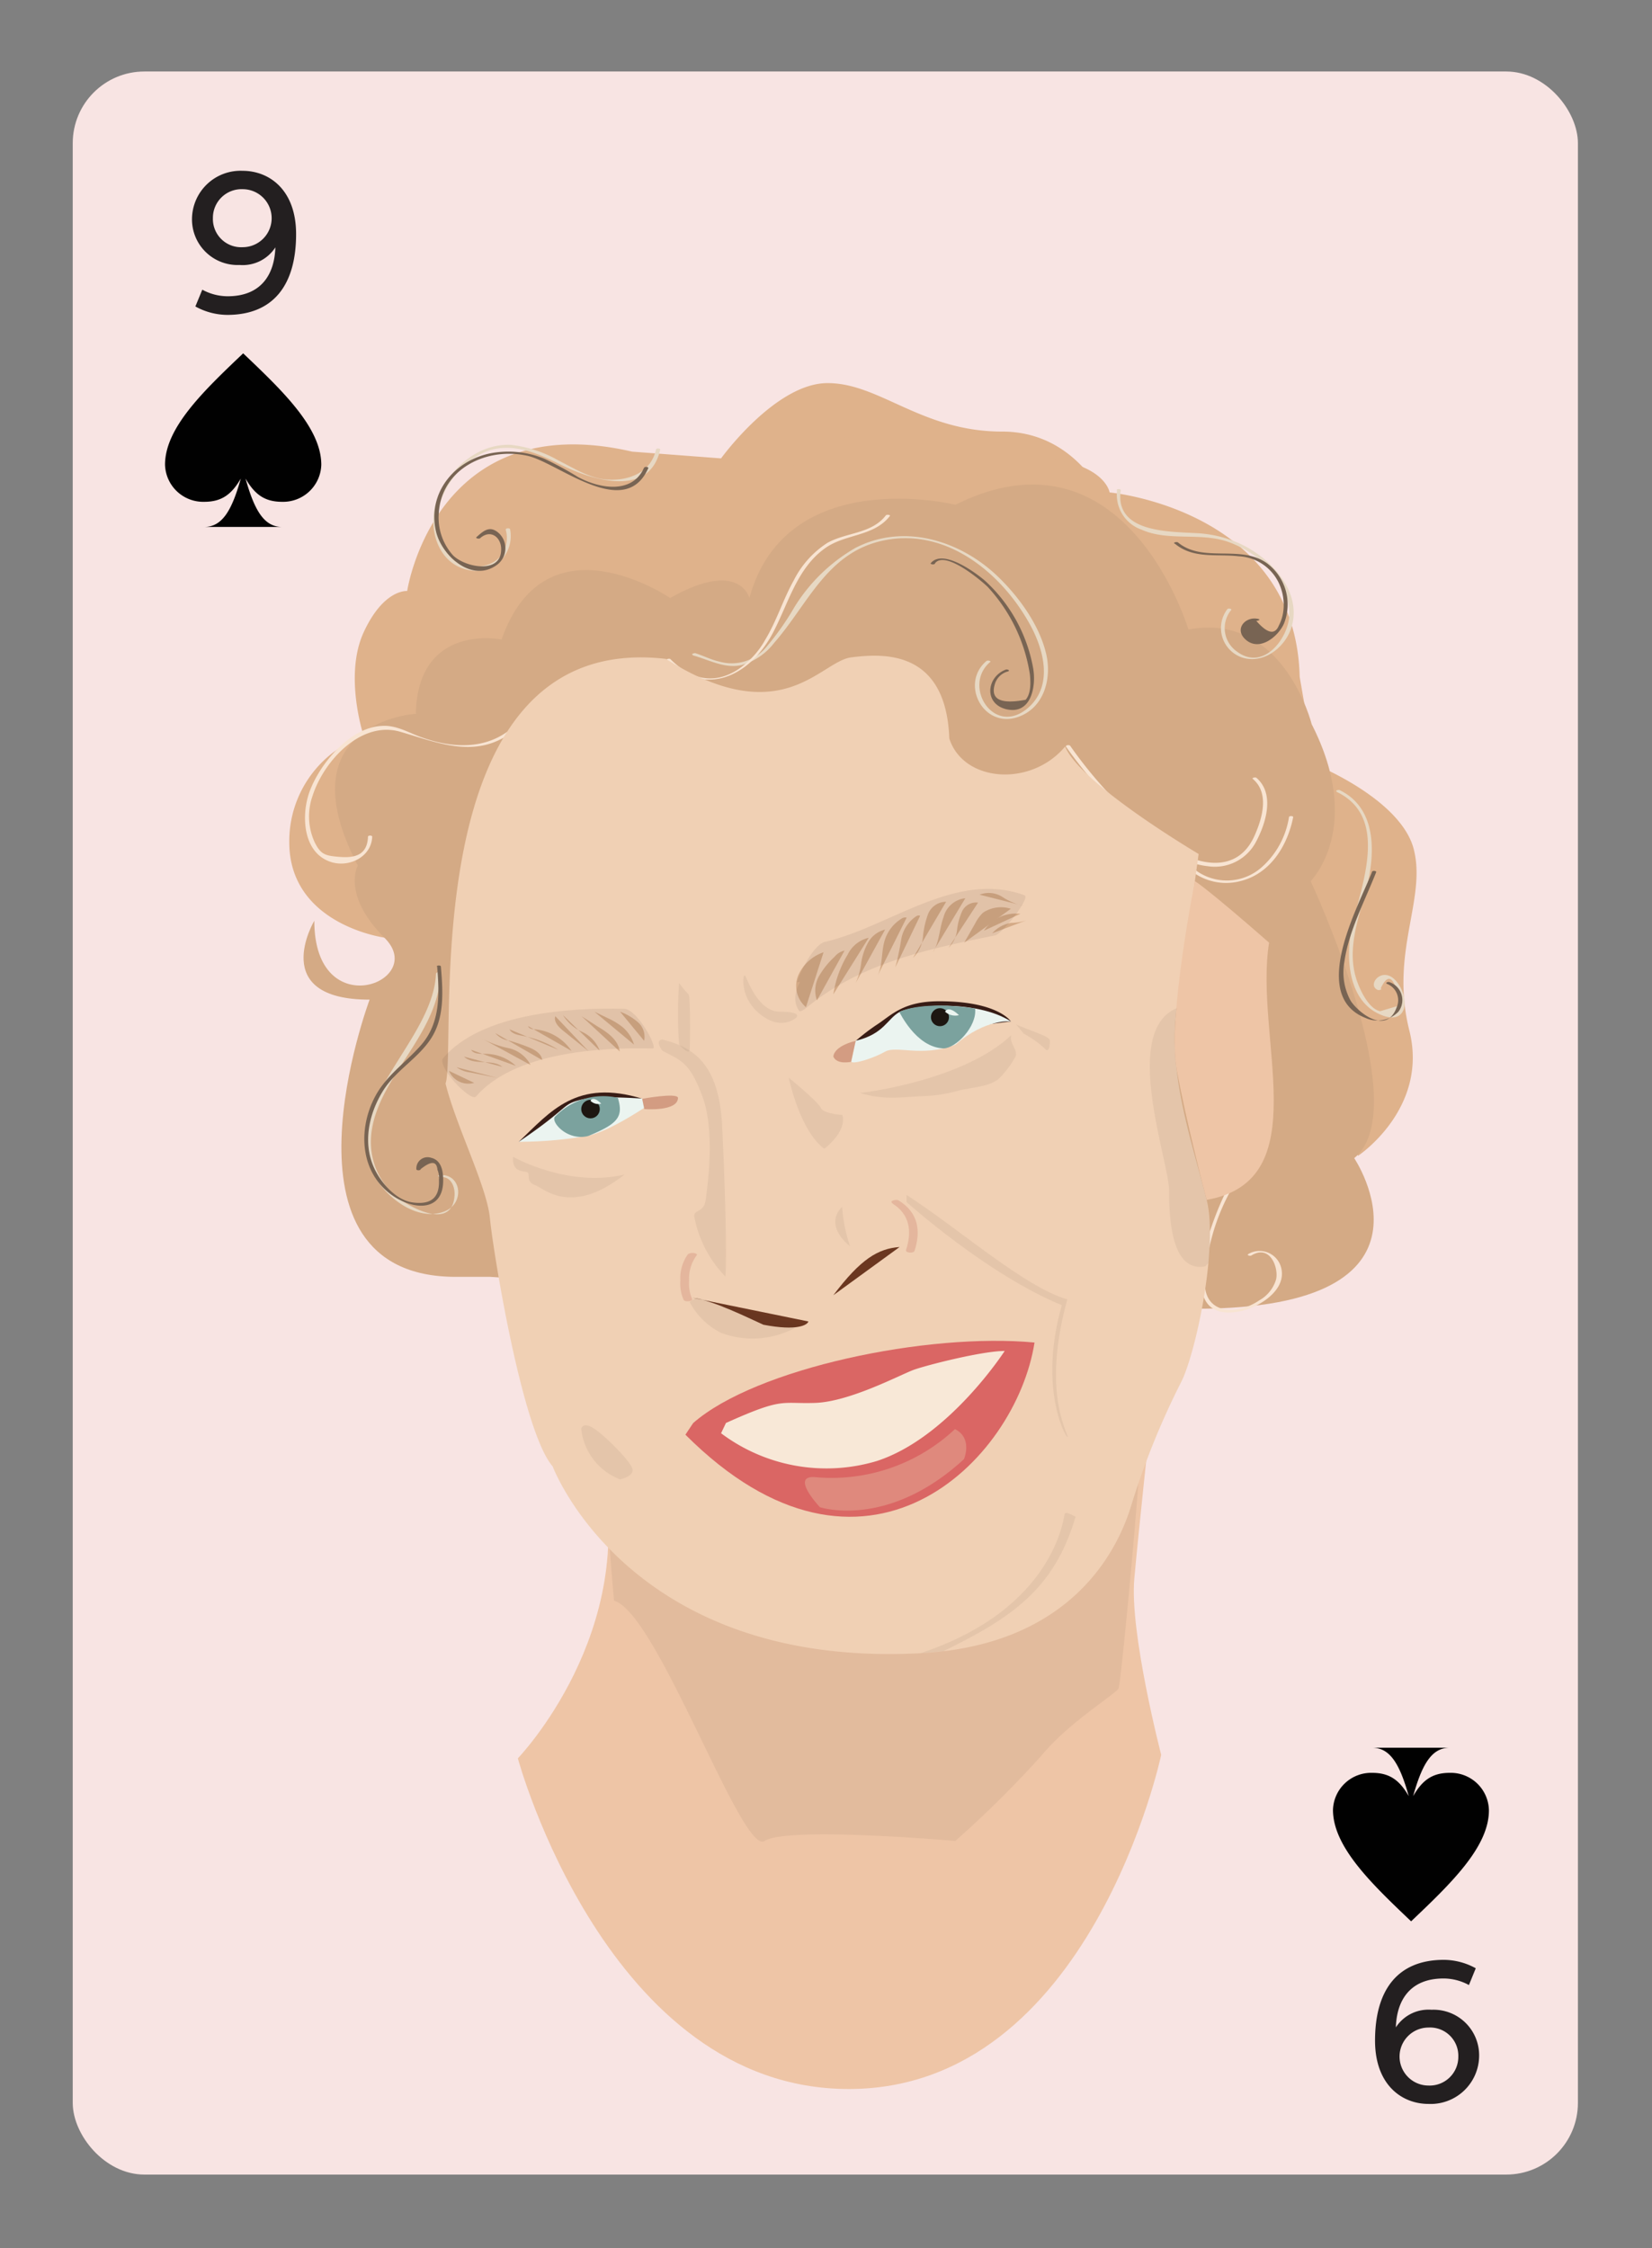 <svg id="Layer_1" data-name="Layer 1" xmlns="http://www.w3.org/2000/svg" viewBox="0 0 196 266.67"><rect x="0" y="0" width="196" height="266.67" fill="#808080" stroke="none"/><defs><style>.cls-1{fill:#f8e4e3;}.cls-2{fill:#231f20;}.cls-3{fill:#010101;}.cls-4{fill:#dfb28b;}.cls-5{fill:#d4aa85;}.cls-6{fill:#e7d8c3;}.cls-7{fill:#786453;}.cls-8{fill:#f8e4d2;}.cls-9{fill:#eec5a6;}.cls-10{fill:#443123;opacity:0.07;}.cls-11{fill:#f0d0b4;}.cls-12{fill:#381c15;}.cls-13{fill:#da6664;}.cls-14{fill:#d4aa86;}.cls-15{fill:#ebf4f0;}.cls-16{fill:#7ba29e;}.cls-17{fill:#1d1611;}.cls-18{fill:#6b3720;}.cls-19{fill:#e4b69d;}.cls-20{fill:#f8e8d7;}.cls-21{fill:#d39c82;}.cls-22{fill:#df897d;}.cls-23{opacity:0.08;}</style></defs><title>badbitchcards</title><rect class="cls-1" x="8.63" y="8.48" width="178.58" height="249.45" rx="8.5" ry="8.5"/><path class="cls-2" d="M24,34.36a6.33,6.33,0,0,0,3,.78c4,0,5.57-2.6,5.67-5.8a4.61,4.61,0,0,1-4.24,2.09,5.41,5.41,0,0,1-5.65-5.52,5.76,5.76,0,0,1,6-5.65c3.2,0,6.35,2.29,6.35,7.51,0,6-2.67,9.58-8.17,9.58a7.91,7.91,0,0,1-3.78-1Zm4.79-11.92a3.4,3.4,0,0,0-3.53,3.43,3.35,3.35,0,0,0,3.53,3.45,3.44,3.44,0,1,0,0-6.88Z"/><path class="cls-3" d="M28.85,41.91c4.64,4.41,9.27,8.82,9.27,13.22a4.53,4.53,0,0,1-4.65,4.39c-2.12,0-3.27-.92-4.34-2.76,1.07,3.82,2.22,5.74,4.34,5.74H24.23c2.12,0,3.27-1.92,4.34-5.74-1.07,1.84-2.22,2.76-4.34,2.76a4.53,4.53,0,0,1-4.65-4.39C19.57,50.73,24.21,46.32,28.85,41.91Z"/><path class="cls-2" d="M174.28,235.45a6.32,6.32,0,0,0-3-.78c-4,0-5.57,2.6-5.67,5.8a4.61,4.61,0,0,1,4.23-2.09,5.41,5.41,0,0,1,5.65,5.52,5.75,5.75,0,0,1-6,5.65c-3.2,0-6.35-2.29-6.35-7.51,0-6,2.67-9.58,8.17-9.58a7.92,7.92,0,0,1,3.78,1Zm-4.79,11.92a3.4,3.4,0,0,0,3.53-3.43,3.35,3.35,0,0,0-3.53-3.45,3.44,3.44,0,1,0,0,6.88Z"/><path class="cls-3" d="M167.42,227.89c-4.64-4.41-9.27-8.82-9.27-13.22a4.53,4.53,0,0,1,4.65-4.39c2.12,0,3.27.92,4.34,2.76-1.07-3.82-2.22-5.74-4.34-5.74H172c-2.12,0-3.27,1.92-4.34,5.74,1.07-1.84,2.22-2.76,4.34-2.76a4.53,4.53,0,0,1,4.65,4.39C176.7,219.07,172.06,223.48,167.42,227.89Z"/><path class="cls-4" d="M85.55,54.37S92,45.44,98.19,45.44s11.15,5.75,20.71,5.75,12.93,9.52,12.93,9.52L49.34,84.62l-3.69,26.6s-11.33-1.5-11.33-11.33a13.25,13.25,0,0,1,8.83-12.6s-2.38-7.14,0-12.3,5.16-4.89,5.16-4.89S51.59,48.16,75,53.57Z"/><path class="cls-4" d="M156,90.67s10.23,4.1,11.74,10.08-2.86,12.21-.53,21.48-6.08,14.86-6.08,14.86L117.82,62.93,91.13,65.84s-1.3-11.35,8.22-13.74a13.25,13.25,0,0,1,14.37,5.5s6.35-4,11.93-3,6,3.81,6,3.81,22.08,2,22.55,21.88Z"/><path class="cls-5" d="M58.2,151.45l-4.11,0c-22.53,0-10.24-32.88-10.24-32.88-12.13,0-6.56-9.36-6.56-9.36,0,12.45,13.52,7.22,8.36,2.06s-3.2-8.61-3.2-8.61c-8.85-17,6.88-18,6.88-18,.25-10.86,10.18-8.81,10.18-8.81,5.26-15,20-4.92,20-4.92,8.26-4.67,9.4,0,9.4,0,4.38-16,24.45-11.06,24.45-11.06,5.61-2.8,10.24-2.9,14-1.59C137.13,61.66,141,74.67,141,74.67c11.31-2.13,14.62,11.22,14.62,11.22,6.27,12.29-.12,18.62-.12,18.62s12.58,26.86,5.17,32.86c0,0,12,17.86-18.7,17.86s-83.81-3.78-83.81-3.78"/><path class="cls-6" d="M82.18,77.73c1.92.51,3.76,1.61,5.8,1.16a7.47,7.47,0,0,0,3.87-2.64c4-4.57,6.22-10.62,12.78-12.1,7.45-1.68,14.05,3.64,17.49,9.78,1.69,3,2.9,7.32-.11,10-4.06,3.56-7.88-2.57-4.54-5.4.17-.14-.31-.23-.43-.13-3.14,2.66-.44,7.91,3.56,6.7,3.25-1,4.22-4.57,3.52-7.55-.8-3.39-3.17-6.68-5.64-9.08C114,64.11,107.23,62,101.47,65a20.57,20.57,0,0,0-7.21,7A32.21,32.21,0,0,1,91,76.65a5.35,5.35,0,0,1-5.66,1.82c-1-.22-1.89-.7-2.86-1-.18,0-.57.13-.25.22Z"/><path class="cls-6" d="M51.73,115.45c-.32,8.26-12.16,15.82-7.11,24.33,1.49,2.52,5.21,5.23,8.29,3.83,2.23-1,1.82-4.44-.76-4.23-.34,0-.1.26.13.24,1.28-.1,1.71,1.22,1.65,2.16-.27,4.47-5.9,1.06-7,.07a8.32,8.32,0,0,1-2.69-4.4c-.7-2.89.25-5.69,1.63-8.23,2.42-4.46,6.2-8.45,6.4-13.77,0-.17-.49-.18-.5,0Z"/><path class="cls-6" d="M60,62.83a3.48,3.48,0,0,1-.52,3c-1.22,1.74-4.35,1.82-5.85.42a6.28,6.28,0,0,1-1.43-6.58,10.64,10.64,0,0,1,3.74-5.14c3.41-2.53,7-1.21,10.39.49,3.55,1.8,10.69,4.24,12-1.7,0-.15-.46-.18-.5,0-.6,2.73-3.23,3.75-5.86,3.56-2-.14-3.91-1.36-5.67-2.24a14.66,14.66,0,0,0-5.64-1.87c-4.08-.22-7.7,3.1-8.92,6.84-1,3.15.25,7.29,3.84,8a4.12,4.12,0,0,0,4.94-4.82c0-.18-.54-.15-.5,0Z"/><path class="cls-6" d="M132.53,58.17a4.39,4.39,0,0,0,2.9,4.65c3.22,1.44,7,.27,10.36,1.48,3.55,1.29,7.34,4.6,7.17,8.73-.11,2.63-3,6.58-6.15,4.29a3.39,3.39,0,0,1-.75-4.95c.15-.17-.33-.25-.43-.13A3.69,3.69,0,0,0,147.4,78c2.66.83,5.33-1.42,5.92-3.93,1-4.14-2.66-7.9-6.09-9.53a13.94,13.94,0,0,0-5.26-1.3c-3.36-.2-9.74-.06-9-5.1,0-.16-.47-.18-.5,0Z"/><path class="cls-6" d="M158.6,93.93c6.25,3,2.93,11,1.82,15.93-.81,3.62-.54,9,3.55,10.56,3,1.2,3.36-2,1.72-4s-3.6.41-2.23,1c.14.06.61-.07.35-.18q1-2.15,1.74-.24l.27.52a4.42,4.42,0,0,1,.45,1.67l-2.52.75c-1.39-.28-2.45-2.62-2.83-3.82-1.11-3.49.19-7,1.1-10.34,1.13-4.18,1.52-9.82-3.07-12.06-.14-.07-.6.06-.35.18Z"/><path class="cls-7" d="M110.94,66.8c1.22-1.52,5.41,2,6.25,2.82a19.66,19.66,0,0,1,5,10.38c.09.9.15,2.24-.5,3q-4.6.87-3.61-2a2.2,2.2,0,0,1,1.51-1.36c.31-.11-.08-.28-.25-.22-2.27.84-2.65,4,0,4.69,3.06.75,3.65-2.82,3.21-5a18.45,18.45,0,0,0-5.7-10.24c-1.17-1-5-3.81-6.42-2.07-.1.13.37.2.48.07Z"/><path class="cls-7" d="M139.37,64.47c2.21,1.85,4.92,1.21,7.58,1.51A5.56,5.56,0,0,1,152,69.85a6,6,0,0,1,.24,2.77,4.94,4.94,0,0,1-.51,1.57q-.7,1.72-2.68-.55c.18,0,.57-.14.25-.22-1.48-.38-2.91,1.15-1.55,2.41,1.64,1.52,3.87-.29,4.57-1.83a6.09,6.09,0,0,0-2-7.19c-3.15-2.26-7.56,0-10.56-2.47-.12-.1-.6,0-.43.13Z"/><path class="cls-7" d="M162.79,103.4c-1.59,4.06-7.54,14.68-.78,17.34a3.45,3.45,0,0,0,3.91-.75,2.25,2.25,0,0,0-1.08-3.5c-.17-.07-.56.1-.25.22a2.08,2.08,0,0,1,1.13,2.74c-1.25,3.48-4.74.48-5.49-.78a7,7,0,0,1-.73-4.57c.5-3.63,2.44-7.26,3.77-10.64.07-.18-.42-.22-.48-.07Z"/><path class="cls-7" d="M76.4,55.5c-1.41,3.17-5.34,2.43-7.84,1.07a40.56,40.56,0,0,0-4-2.17,11.28,11.28,0,0,0-6.11-.68c-4.44.76-7.79,4.69-6.72,9.31.65,2.82,4.19,6.13,7.19,4a2.45,2.45,0,0,0,.31-3.75c-1.07-1-1.8-.38-2.7.43-.16.15.31.23.43.13,1.24-1.11,2.52-.12,2.5,1.33,0,3-4.35,2.12-5.74.67a6.69,6.69,0,0,1-1.66-5c.33-5.29,5.76-7.86,10.55-6.77,3.62.82,11.51,7.73,14.3,1.47.08-.17-.41-.22-.48-.07Z"/><path class="cls-7" d="M51.86,114.6c.28,3.34.42,6.79-2,9.47-1.79,2-3.95,3.45-5.29,5.87-2.19,4-1.88,9.34,2.2,12,2.58,1.66,5.86,1.67,5.81-2,0-1.06-.23-2.33-1.42-2.61a1.33,1.33,0,0,0-1.76,1.35c0,.18.52.16.5,0q1.86-1.5,2,.06a2.53,2.53,0,0,1,.18,1.2c.06,1.58-.43,3.06-3.14,2.68-1.8-.25-3.44-2-4.28-3.55-1.73-3.11-1-6.81.8-9.71,1.56-2.48,4.28-3.89,5.79-6.36s1.29-5.55,1.06-8.35c0-.18-.51-.17-.5,0Z"/><path class="cls-8" d="M79.07,78.27c4.53,4.49,9.82,2,12.58-3.11,1.87-3.49,2.87-7.77,6.29-10.17,2.39-1.68,5.76-1.35,7.64-3.79.1-.13-.38-.2-.48-.07-1.69,2.2-4.68,2-6.93,3.26a11.33,11.33,0,0,0-4,4.46c-1.26,2.25-2,4.74-3.36,7a10.25,10.25,0,0,1-3.4,3.65c-2.93,1.8-5.59.94-7.87-1.32-.11-.11-.59,0-.43.13Z"/><path class="cls-8" d="M126.45,88.53a53.37,53.37,0,0,0,8.08,9.07c2.45,2.17,5.35,4.79,8.76,5.14A5.51,5.51,0,0,0,149,99.88c1.2-2.22,2.28-5.71.07-7.62-.12-.1-.6,0-.43.13,2,1.7,1.12,4.67.21,6.72-2.18,4.93-7.42,3.4-10.88.81a51.68,51.68,0,0,1-11-11.46c-.1-.14-.58-.07-.48.07Z"/><path class="cls-8" d="M140.13,102.07a6.69,6.69,0,0,0,7.07,2.43c3.53-.88,5.56-4.21,6.23-7.58,0-.15-.46-.18-.5,0a10,10,0,0,1-3.3,6,6.23,6.23,0,0,1-9-.9c-.1-.14-.58-.07-.48.07Z"/><path class="cls-8" d="M60.35,86.67c-3.1,2.33-7,2-10.48.73C48.42,86.87,47,86,45.36,86.1c-3.83.12-7.44,4.52-8.64,7.82-1,2.75-.82,7.23,2.54,8.32,2.16.7,4.81-.6,4.9-3,0-.17-.49-.18-.5,0-.08,2.11-1.44,2.55-3.35,2.4-1.73-.14-2.27-.27-3-1.79a7.34,7.34,0,0,1-.21-5.5c1.33-4.11,5.75-8.91,10.4-7.55s9,3.25,13.31,0c.17-.13-.31-.22-.43-.13Z"/><path class="cls-8" d="M145.74,140.78c-1.84,3.42-7,16.37,1.35,14.76,2.16-.42,5.47-2.39,4.95-5a2.64,2.64,0,0,0-3.93-1.8c-.24.15.22.26.35.18,2.22-1.38,3.26,1.44,2.94,2.83a4.21,4.21,0,0,1-2,2.49c-2.66,1.81-6.47,1.64-6.45-2.09a24.76,24.76,0,0,1,3.25-11.27c.09-.16-.4-.22-.48-.07Z"/><path class="cls-9" d="M136.41,169.34s-1.25,11.54-1.83,17.91,3.19,20.9,3.19,20.9-8.4,39.63-37.07,39.63-39.26-39.22-39.26-39.22,14.53-15.08,9.81-34.7"/><path class="cls-10" d="M135.27,171.26c.32.79-2.24,28.33-2.56,29s-5.86,4-9.1,7.92a125.31,125.31,0,0,1-10.27,10.18s-19.95-1.76-22.63,0S78,191.3,72.85,189.86c0,0-1-11.07-1-15S135.27,171.26,135.27,171.26Z"/><path class="cls-11" d="M126.37,88.55c1.84,4.48,15.84,12.74,15.84,12.74s-1.42,10.38-2.59,18.29,2.12,16.85,3.54,22.74-1.42,18.63-3.07,21.7a93.1,93.1,0,0,0-5.9,14.62c-1.65,5.42-7.24,16.52-25,17.45-34.63,1.82-43.62-22.16-43.62-22.16-3.63-4.18-7.08-25.61-7.44-29.41s-4-10.89-5.27-16c1.45-4-4.28-53.87,26.14-50.37,13.82,8.71,18.3.28,22-.18s11.24-1,11.63,9.62C114.28,92.78,122.3,93.41,126.37,88.55Z"/><path class="cls-12" d="M61.55,135.43c3.79-3.62,6.86-7.51,14.69-5.1Z"/><path class="cls-12" d="M119.93,121.15s-1.49-2.39-8.5-2.39c-4.21,0-5.61,1.59-7.29,2.71a23.59,23.59,0,0,0-2.62,2Z"/><path class="cls-13" d="M82.24,168.79c7.44-6.52,27.83-10.75,40.5-9.55-2.2,14.05-20.16,32.19-41.42,10.93Z"/><path class="cls-14" d="M95.62,119.46a3.31,3.31,0,0,1-.91-3.78,5.06,5.06,0,0,1,3-2.73"/><path class="cls-14" d="M96.93,118.65a3.45,3.45,0,0,1,.23-2.85A9.55,9.55,0,0,1,99,113.5a2.13,2.13,0,0,1,1.2-.75"/><path class="cls-14" d="M98.87,117.94a12.7,12.7,0,0,1,1.7-4.71,3.71,3.71,0,0,1,2.5-2"/><path class="cls-14" d="M101.52,116.6a8.12,8.12,0,0,0,.66-2.41,7.11,7.11,0,0,1,.83-2.42,3.17,3.17,0,0,1,2-1.51"/><path class="cls-14" d="M104.15,115.68c.6-1.32.39-2.88.85-4.25a4.61,4.61,0,0,1,1.92-2.44.77.77,0,0,1,.65-.15"/><path class="cls-14" d="M106.22,114.75a32.25,32.25,0,0,0,.7-3.3,4.14,4.14,0,0,1,1.77-2.76.5.5,0,0,1,.48-.07"/><path class="cls-14" d="M108.33,113.61a3.94,3.94,0,0,0,1.17-2.46,10.71,10.71,0,0,1,.6-2.71,2.32,2.32,0,0,1,2.15-1.48"/><path class="cls-14" d="M110.67,112.94a2.1,2.1,0,0,0,.36-.65c.44-1.13.5-2.38.92-3.52a3,3,0,0,1,2.58-2.23"/><path class="cls-14" d="M112.54,112.42a3.45,3.45,0,0,0,1-2.06,7.55,7.55,0,0,1,.6-2.25,1.84,1.84,0,0,1,1.9-1.05"/><path class="cls-14" d="M114.4,111.81l1.32-2.32a4.42,4.42,0,0,1,.93-1.25,3.86,3.86,0,0,1,3.28-.45"/><path class="cls-14" d="M116.74,110.39a4.52,4.52,0,0,1,4.32-2"/><path class="cls-14" d="M117.72,110.7a3.79,3.79,0,0,1,2.27-1.24,5.9,5.9,0,0,0,1.79-.3"/><path class="cls-14" d="M116.22,106.12a3,3,0,0,1,2.71.27,7.32,7.32,0,0,0,2.61,1.07"/><path class="cls-14" d="M75.22,123.9a4.33,4.33,0,0,0-1.35-2.07,8.61,8.61,0,0,0-1.77-1.07L70.52,120"/><path class="cls-14" d="M73.53,124.72c-.17-1.39-1.49-2.3-2.68-3L69,120.54"/><path class="cls-14" d="M71.15,124.62a4,4,0,0,0-2.07-2.22,5.19,5.19,0,0,1-2.29-2"/><path class="cls-14" d="M69.82,124.68l-3-2.42c-.55-.44-1.15-1.06-.94-1.73"/><path class="cls-14" d="M67.81,124.65a5.89,5.89,0,0,0-4.37-2.56c-.31,0-.69-.08-.78-.38"/><path class="cls-14" d="M66.23,124.51A12.25,12.25,0,0,0,62,122.86c-.59-.11-1.27-.24-1.55-.77"/><path class="cls-14" d="M64.33,125.74c-.08-.76-.87-1.22-1.57-1.51a20.41,20.41,0,0,0-2.36-.8,2.58,2.58,0,0,1-1.63-.89"/><path class="cls-14" d="M62.95,126.32a3.88,3.88,0,0,0-2.63-2,11.56,11.56,0,0,1-3.19-1.17"/><path class="cls-14" d="M61.2,126.42A5.29,5.29,0,0,0,57.49,125c-.59,0-1.33,0-1.59-.48"/><path class="cls-14" d="M59.61,126.54c-1.24-1-3.4-.1-4.56-1.21"/><path class="cls-14" d="M58.93,127.83l-3.16-.63a3.45,3.45,0,0,1-1.6-.61"/><path class="cls-14" d="M56.26,128.44a2.51,2.51,0,0,1-3-1.43"/><path class="cls-14" d="M76.42,123.45a2.29,2.29,0,0,0-.74-2.21A6.75,6.75,0,0,0,73.57,120"/><path class="cls-15" d="M101.52,123.45c3.38-.81,3.72-2.59,5.21-3.42s9.08-1.51,13.2,1.12c0,0-3-.35-6.55,2.75-4,1.55-7,.06-8.37.84s-3.73,1.51-4,1.2Z"/><path class="cls-16" d="M111.94,124.35c1.45,0,4-2.59,3.75-4.73,0,0-5.85-1-9,.41C106.73,120,108.64,124.24,111.94,124.35Z"/><circle class="cls-17" cx="111.52" cy="120.65" r="1.07"/><path class="cls-15" d="M61.55,135.43c6.16-4.17,5-4.4,7.41-5s8.91,0,8.91,0-5,3.58-8.05,4.28A48.89,48.89,0,0,1,61.55,135.43Z"/><path class="cls-16" d="M69.82,134.73c3.45-1.43,4.19-2.23,3.48-4.52a7.92,7.92,0,0,0-7.47,2.26C65.34,133.11,67.36,135.4,69.82,134.73Z"/><circle class="cls-17" cx="70.06" cy="131.55" r="1.1"/><path class="cls-10" d="M78.59,123.3c3.3.84,6.69,2.49,7.08,10.16s.58,16.1.39,17.95a13.84,13.84,0,0,1-3.7-7.18c0-.78,1.17-.39,1.37-1.94s1.16-8.07-.39-12.23-2.59-4.27-4.75-5.43C77.62,123.3,78.59,123.3,78.59,123.3Z"/><path class="cls-18" d="M98.87,153.63c3.29-4.37,5.35-5.53,7.86-5.72"/><path class="cls-19" d="M105.87,142.75c2.09,1.27,2.34,3.33,1.63,5.5-.12.37.86.44,1,.13.8-2.44.41-4.59-1.89-6-.27-.17-1.19.06-.71.35Z"/><path class="cls-18" d="M82.14,153.93c2.43.29,6.5,2.33,8.44,3.2,4.07.78,5.23,0,5.33-.39"/><path class="cls-19" d="M81.66,148.71a4.85,4.85,0,0,0-.94,3.17,4.8,4.8,0,0,0,.39,2.3c.17.29,1.15.17,1-.13a4.55,4.55,0,0,1-.35-2.16,4.6,4.6,0,0,1,.9-3c.2-.25-.74-.4-1-.13Z"/><path class="cls-10" d="M94.94,157.15a10.69,10.69,0,0,1-9.37.95,8.48,8.48,0,0,1-3.74-3.66,2.31,2.31,0,0,1,.92-.5"/><path class="cls-10" d="M107.56,141.73c6.44,4.18,14,10.93,19.07,12.39-2.75,10-.51,14.7,0,16.13s-3.73-4.67-.65-15.44c-8.86-3.63-18.42-12.23-18.42-12.23Z"/><path class="cls-20" d="M86.13,168.78c6.86-3.08,6.47-2.24,10.59-2.38s10.13-3.36,11.68-3.92,8.14-2.24,10.8-2.24c0,0-6.65,10.3-15.19,13.06A20.81,20.81,0,0,1,85.55,170Z"/><path class="cls-10" d="M109.2,196.09c16-5.29,17-16.22,17.12-16.55s1.29.37,1.29.37c-2.55,8.66-7.66,12-15.69,15.95"/><path class="cls-10" d="M73.57,175.47a7.21,7.21,0,0,1-4.61-6s.16-.94,1.56,0,4.24,3.83,4.51,4.73S73.57,175.47,73.57,175.47Z"/><path class="cls-10" d="M80.57,116.6a52.59,52.59,0,0,0,0,7.3s1.21,1.34,1.26.59.1-6.4-.14-6.55A11.27,11.27,0,0,1,80.57,116.6Z"/><path class="cls-10" d="M89.84,120c2.76,2.51,4.64.69,4.64.69s.77-.69-1.93-.69-3.9-4-4.16-4.28S87.77,118.1,89.84,120Z"/><path class="cls-21" d="M98.87,125.33c.45,1,2.1.61,2.1.61l.55-2.48S99,124,98.87,125.33Z"/><path class="cls-21" d="M80.44,130.2c0,1.68-4,1.35-4,1.35l-.25-1.22S80.28,129.58,80.44,130.2Z"/><path class="cls-9" d="M143.16,142.32c13.16-2.3,5.6-19.25,7.41-30.51-7.41-6.49-8.8-7.3-8.8-7.3s-3.25,16.25-2.18,22.25S143.16,142.32,143.16,142.32Z"/><path class="cls-10" d="M120.57,121.53c2.81,1.15,4,1.44,4,1.95s-.14,1.37-.5,1a12,12,0,0,0-2.6-1.87"/><path class="cls-10" d="M120,122.76c-.34,1,.9,1.84.45,2.63a11.67,11.67,0,0,1-1.82,2.44c-1.1,1.12-3.4,1.1-5.13,1.59a16.42,16.42,0,0,1-3.79.58c-2.65.11-4.76.53-7.67-.36C102,129.65,114.18,128.29,120,122.76Z"/><path class="cls-10" d="M74.11,139.31c-6.39,5-9.54,1.65-10.65,1.25s-.51-1.32-.91-1.52-1.83.1-1.68-1.83C60.87,137.21,67.37,140.91,74.11,139.31Z"/><path class="cls-10" d="M93.57,127.82c1.65,7,4.24,8.43,4.24,8.43s2.7-2,2.13-4c0,0-2.27-.14-2.56-.85S93.57,127.82,93.57,127.82Z"/><path class="cls-10" d="M143.16,142.32c-1.41-5.9-4.72-14.82-3.54-22.74-6.63,2.76-.91,18.13-.91,21.7s.36,9.65,4.29,8.93l.37-.41A24.72,24.72,0,0,0,143.16,142.32Z"/><path class="cls-22" d="M96.75,175.21c-3.1-.27.53,3.56.53,3.56s8,2.67,17.09-5.7c0,0,1.07-2.49-1.07-3.56A21.4,21.4,0,0,1,96.75,175.21Z"/><path class="cls-10" d="M99.91,143.14a19.05,19.05,0,0,0,.94,4.68S97.65,145.45,99.91,143.14Z"/><path class="cls-15" d="M70.06,130.57a1.34,1.34,0,0,0,1.27.34s-.92-1-1.27-.34"/><path class="cls-15" d="M112.13,120a1.79,1.79,0,0,0,1.64.41s-1.18-1.22-1.64-.41"/><g class="cls-23"><path class="cls-12" d="M56.46,130.07c4.53-5.24,14.63-5.86,21-5.71.64,0-1.83-4.66-3.4-4.7-6.48-.16-16.88.51-21.46,5.81-.88,1,3.28,5.27,3.86,4.6Z"/></g><g class="cls-23"><path class="cls-12" d="M94.61,116.52c7.51-1.72,15.42-8.47,23.26-5.58l3.49-4.76a86.38,86.38,0,0,0-13.61,3.54,38,38,0,0,0-5,2.25c-.69.38-4.75,3.51-4.58,1.78l-.91,1.94c-1.25,1.78,3.73-.58,3.69-.55a19.12,19.12,0,0,1,6.76-2.09c1.52-.17,3.66-4.83,3.28-4.78a22.2,22.2,0,0,0-7.39,2.36c-2,1-4.36,1.34-6.1,2.74s-4.15,4.43-2.69,6.52c.16.23.9-.38.92-.4,6.37-5.25,14.44-6.95,22.33-8.54.83-.17,4.25-4.47,3.49-4.76-8.15-3-16,3.76-23.68,5.53-1.56.36-3.48,4.83-3.28,4.78Z"/></g></svg>